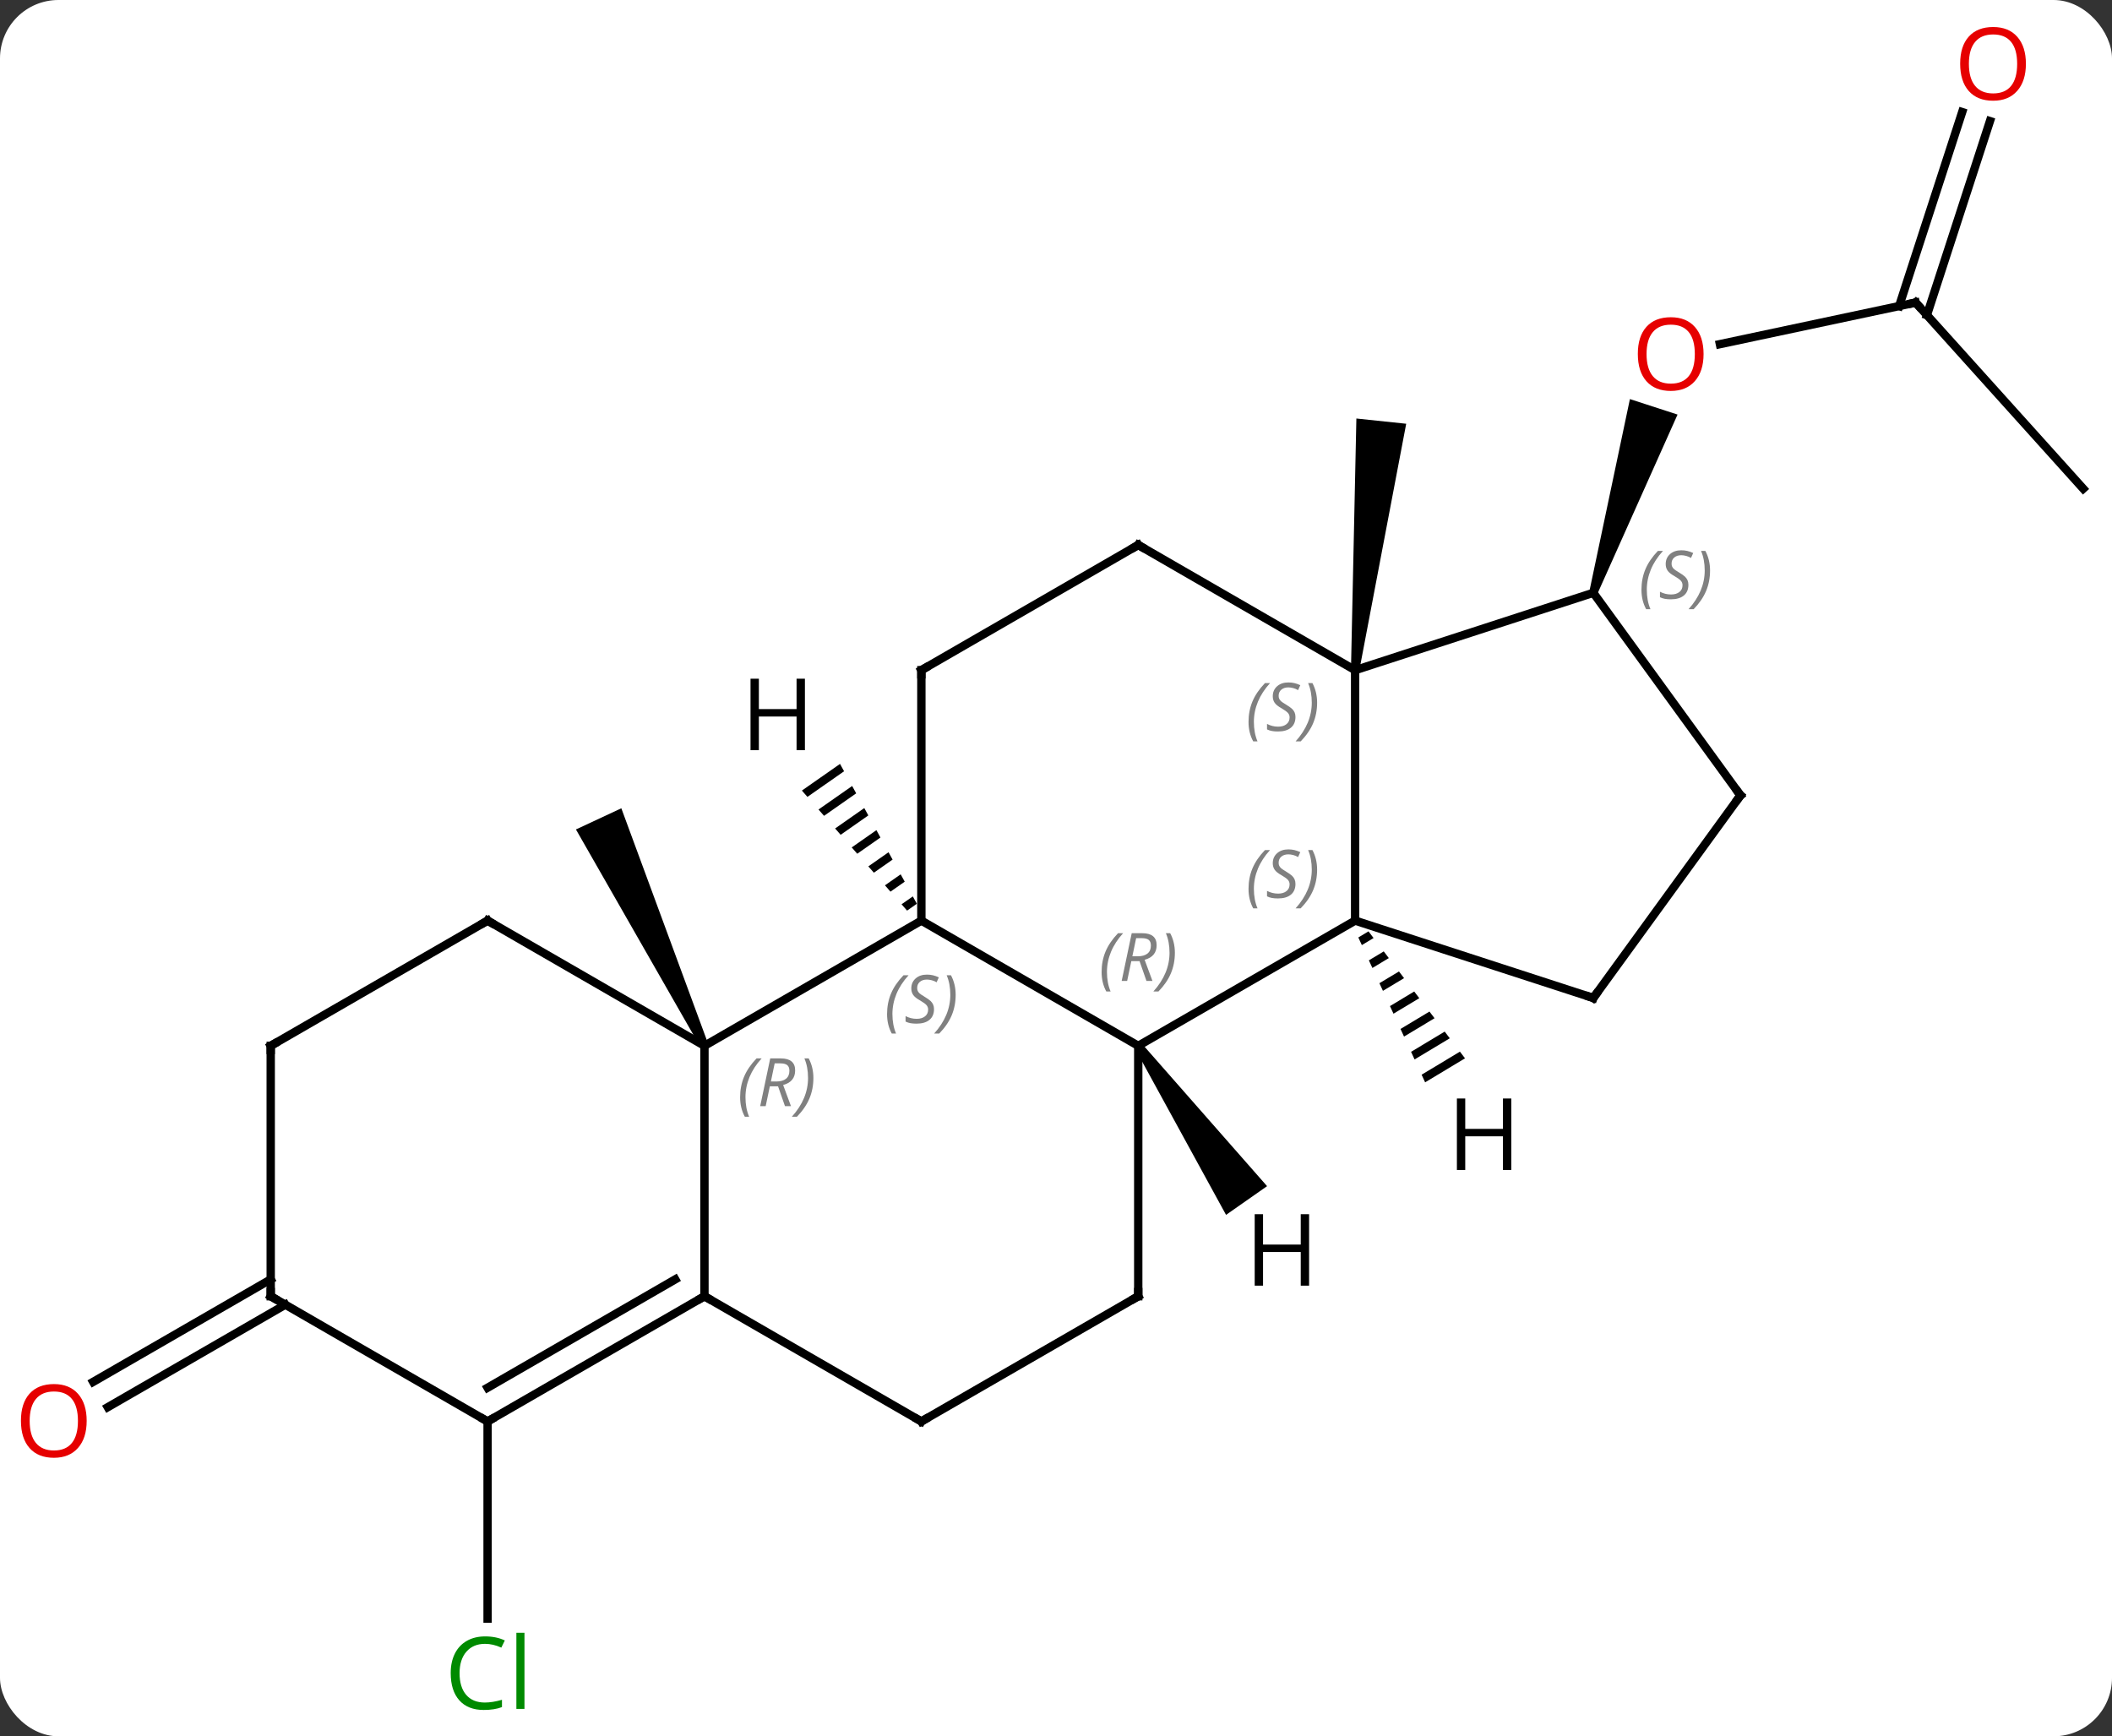 <svg width="253" viewBox="0 0 253 208" style="fill-opacity:1; color-rendering:auto; color-interpolation:auto; text-rendering:auto; stroke:black; stroke-linecap:square; stroke-miterlimit:10; shape-rendering:auto; stroke-opacity:1; fill:black; stroke-dasharray:none; font-weight:normal; stroke-width:1; font-family:'Open Sans'; font-style:normal; stroke-linejoin:miter; font-size:12; stroke-dashoffset:0; image-rendering:auto;" height="208" class="cas-substance-image" xmlns:xlink="http://www.w3.org/1999/xlink" xmlns="http://www.w3.org/2000/svg"><rect x="0" y="0" width="253" height="208" fill="#333333" stroke="none"/><svg class="cas-substance-single-component"><rect y="0" x="0" width="253" stroke="none" ry="7" rx="7" height="208" fill="white" class="cas-substance-group"/><svg y="0" x="0" width="253" viewBox="0 0 253 208" style="fill:black;" height="208" class="cas-substance-single-component-image"><svg><g><g transform="translate(128,104)" style="text-rendering:geometricPrecision; color-rendering:optimizeQuality; color-interpolation:linearRGB; stroke-linecap:butt; image-rendering:optimizeQuality;"><path style="stroke:none;" d="M-43.158 21.074 L-44.064 21.496 L-59.008 -4.636 L-53.57 -7.172 Z"/><path style="stroke:none;" d="M34.829 -23.663 L33.835 -23.767 L34.483 -53.864 L40.451 -53.236 Z"/><line y2="66.285" y1="89.899" x2="-69.591" x1="-69.591" style="fill:none;"/><line y2="-67.755" y1="-62.771" x2="101.478" x1="78.029" style="fill:none;"/><path style="stroke:none;" d="M63.34 -32.831 L62.389 -33.139 L67.25 -56.191 L72.957 -54.337 Z"/><line y2="-45.459" y1="-67.755" x2="121.554" x1="101.478" style="fill:none;"/><line y2="-89.49" y1="-66.253" x2="110.38" x1="102.83" style="fill:none;"/><line y2="-90.572" y1="-67.335" x2="107.052" x1="99.501" style="fill:none;"/><line y2="52.295" y1="64.575" x2="-93.821" x1="-115.091" style="fill:none;"/><line y2="49.264" y1="61.544" x2="-95.571" x1="-116.841" style="fill:none;"/><line y2="21.285" y1="6.285" x2="8.352" x1="-17.628" style="fill:none;"/><line y2="21.285" y1="6.285" x2="-43.611" x1="-17.628" style="fill:none;"/><line y2="-23.715" y1="6.285" x2="-17.628" x1="-17.628" style="fill:none;"/><line y2="6.285" y1="21.285" x2="34.332" x1="8.352" style="fill:none;"/><line y2="51.285" y1="21.285" x2="8.352" x1="8.352" style="fill:none;"/><line y2="51.285" y1="21.285" x2="-43.611" x1="-43.611" style="fill:none;"/><line y2="6.285" y1="21.285" x2="-69.591" x1="-43.611" style="fill:none;"/><line y2="-38.715" y1="-23.715" x2="8.352" x1="-17.628" style="fill:none;"/><line y2="-23.715" y1="6.285" x2="34.332" x1="34.332" style="fill:none;"/><line y2="15.555" y1="6.285" x2="62.865" x1="34.332" style="fill:none;"/><line y2="66.285" y1="51.285" x2="-17.628" x1="8.352" style="fill:none;"/><line y2="66.285" y1="51.285" x2="-17.628" x1="-43.611" style="fill:none;"/><line y2="66.285" y1="51.285" x2="-69.591" x1="-43.611" style="fill:none;"/><line y2="62.244" y1="49.264" x2="-69.591" x1="-47.111" style="fill:none;"/><line y2="21.285" y1="6.285" x2="-95.571" x1="-69.591" style="fill:none;"/><line y2="-23.715" y1="-38.715" x2="34.332" x1="8.352" style="fill:none;"/><line y2="-32.985" y1="-23.715" x2="62.865" x1="34.332" style="fill:none;"/><line y2="-8.715" y1="15.555" x2="80.496" x1="62.865" style="fill:none;"/><line y2="51.285" y1="66.285" x2="-95.571" x1="-69.591" style="fill:none;"/><line y2="51.285" y1="21.285" x2="-95.571" x1="-95.571" style="fill:none;"/><line y2="-8.715" y1="-32.985" x2="80.496" x1="62.865" style="fill:none;"/><path style="stroke:none;" d="M-27.373 -12.488 L-31.939 -9.293 L-31.939 -9.293 L-31.276 -8.536 L-31.276 -8.536 L-26.888 -11.606 L-27.373 -12.488 ZM-25.919 -9.842 L-29.95 -7.023 L-29.95 -7.023 L-29.286 -6.266 L-29.286 -6.266 L-25.435 -8.961 L-25.435 -8.961 L-25.919 -9.842 ZM-24.466 -7.197 L-27.96 -4.752 L-27.297 -3.995 L-23.982 -6.315 L-24.466 -7.197 ZM-23.013 -4.551 L-25.971 -2.482 L-25.308 -1.725 L-22.529 -3.669 L-23.013 -4.551 ZM-21.56 -1.905 L-23.981 -0.211 L-23.318 0.545 L-21.075 -1.024 L-21.56 -1.905 ZM-20.107 0.74 L-21.992 2.059 L-21.992 2.059 L-21.329 2.816 L-19.622 1.622 L-20.107 0.74 ZM-18.653 3.386 L-20.002 4.33 L-20.002 4.33 L-19.339 5.086 L-18.169 4.268 L-18.653 3.386 Z"/><path style="stroke:none;" d="M7.942 21.572 L8.762 20.998 L23.785 38.096 L18.87 41.537 Z"/><path style="stroke:none;" d="M35.935 7.572 L34.716 8.305 L34.716 8.305 L35.138 9.219 L36.543 8.373 L35.935 7.572 ZM37.761 9.974 L35.98 11.045 L36.401 11.959 L38.369 10.775 L37.761 9.974 ZM39.586 12.376 L37.243 13.785 L37.664 14.698 L40.195 13.177 L40.195 13.177 L39.586 12.376 ZM41.412 14.778 L38.507 16.525 L38.928 17.438 L42.02 15.578 L41.412 14.778 ZM43.237 17.18 L39.77 19.265 L40.191 20.178 L43.846 17.98 L43.846 17.98 L43.237 17.18 ZM45.063 19.581 L41.034 22.005 L41.455 22.918 L41.455 22.918 L45.671 20.382 L45.671 20.382 L45.063 19.581 ZM46.888 21.983 L42.297 24.745 L42.297 24.745 L42.718 25.658 L47.497 22.784 L46.888 21.983 Z"/></g><g transform="translate(128,104)" style="fill:rgb(0,138,0); text-rendering:geometricPrecision; color-rendering:optimizeQuality; image-rendering:optimizeQuality; font-family:'Open Sans'; stroke:rgb(0,138,0); color-interpolation:linearRGB;"><path style="stroke:none;" d="M-69.9 92.926 Q-71.306 92.926 -72.126 93.863 Q-72.947 94.801 -72.947 96.441 Q-72.947 98.113 -72.157 99.035 Q-71.368 99.957 -69.915 99.957 Q-69.009 99.957 -67.868 99.629 L-67.868 100.504 Q-68.759 100.847 -70.056 100.847 Q-71.947 100.847 -72.978 99.691 Q-74.009 98.535 -74.009 96.426 Q-74.009 95.097 -73.517 94.105 Q-73.025 93.113 -72.087 92.574 Q-71.15 92.035 -69.884 92.035 Q-68.54 92.035 -67.525 92.519 L-67.947 93.379 Q-68.931 92.926 -69.9 92.926 ZM-65.173 100.722 L-66.142 100.722 L-66.142 91.597 L-65.173 91.597 L-65.173 100.722 Z"/><path style="fill:rgb(230,0,0); stroke:none;" d="M76.073 -61.588 Q76.073 -59.526 75.033 -58.346 Q73.994 -57.166 72.151 -57.166 Q70.26 -57.166 69.229 -58.331 Q68.198 -59.495 68.198 -61.604 Q68.198 -63.698 69.229 -64.846 Q70.26 -65.995 72.151 -65.995 Q74.01 -65.995 75.041 -64.823 Q76.073 -63.651 76.073 -61.588 ZM69.244 -61.588 Q69.244 -59.854 69.987 -58.948 Q70.729 -58.041 72.151 -58.041 Q73.573 -58.041 74.299 -58.94 Q75.026 -59.838 75.026 -61.588 Q75.026 -63.323 74.299 -64.213 Q73.573 -65.104 72.151 -65.104 Q70.729 -65.104 69.987 -64.206 Q69.244 -63.307 69.244 -61.588 Z"/></g><g transform="translate(128,104)" style="stroke-linecap:butt; text-rendering:geometricPrecision; color-rendering:optimizeQuality; image-rendering:optimizeQuality; font-family:'Open Sans'; color-interpolation:linearRGB; stroke-miterlimit:5;"><path style="fill:none;" d="M100.989 -67.651 L101.478 -67.755 L101.813 -67.383"/><path style="fill:rgb(230,0,0); stroke:none;" d="M114.686 -96.355 Q114.686 -94.293 113.646 -93.113 Q112.607 -91.933 110.764 -91.933 Q108.873 -91.933 107.842 -93.097 Q106.811 -94.262 106.811 -96.371 Q106.811 -98.465 107.842 -99.613 Q108.873 -100.762 110.764 -100.762 Q112.623 -100.762 113.654 -99.59 Q114.686 -98.418 114.686 -96.355 ZM107.857 -96.355 Q107.857 -94.621 108.6 -93.715 Q109.342 -92.808 110.764 -92.808 Q112.186 -92.808 112.912 -93.707 Q113.639 -94.605 113.639 -96.355 Q113.639 -98.09 112.912 -98.98 Q112.186 -99.871 110.764 -99.871 Q109.342 -99.871 108.6 -98.972 Q107.857 -98.074 107.857 -96.355 Z"/><path style="fill:rgb(230,0,0); stroke:none;" d="M-117.617 66.215 Q-117.617 68.277 -118.656 69.457 Q-119.695 70.637 -121.538 70.637 Q-123.429 70.637 -124.46 69.472 Q-125.492 68.308 -125.492 66.199 Q-125.492 64.105 -124.46 62.957 Q-123.429 61.808 -121.538 61.808 Q-119.679 61.808 -118.648 62.98 Q-117.617 64.152 -117.617 66.215 ZM-124.445 66.215 Q-124.445 67.949 -123.702 68.855 Q-122.96 69.762 -121.538 69.762 Q-120.117 69.762 -119.39 68.863 Q-118.663 67.965 -118.663 66.215 Q-118.663 64.48 -119.39 63.59 Q-120.117 62.699 -121.538 62.699 Q-122.96 62.699 -123.702 63.597 Q-124.445 64.496 -124.445 66.215 Z"/></g><g transform="translate(128,104)" style="stroke-linecap:butt; font-size:8.4px; fill:gray; text-rendering:geometricPrecision; image-rendering:optimizeQuality; color-rendering:optimizeQuality; font-family:'Open Sans'; font-style:italic; stroke:gray; color-interpolation:linearRGB; stroke-miterlimit:5;"><path style="stroke:none;" d="M-21.737 17.488 Q-21.737 16.16 -21.268 15.035 Q-20.799 13.91 -19.768 12.832 L-19.159 12.832 Q-20.127 13.894 -20.612 15.066 Q-21.096 16.238 -21.096 17.473 Q-21.096 18.801 -20.659 19.816 L-21.174 19.816 Q-21.737 18.785 -21.737 17.488 ZM-16.114 16.894 Q-16.114 17.723 -16.661 18.176 Q-17.208 18.629 -18.208 18.629 Q-18.614 18.629 -18.927 18.574 Q-19.239 18.519 -19.52 18.379 L-19.52 17.723 Q-18.895 18.051 -18.192 18.051 Q-17.567 18.051 -17.192 17.754 Q-16.817 17.457 -16.817 16.941 Q-16.817 16.629 -17.02 16.402 Q-17.224 16.176 -17.786 15.848 Q-18.38 15.519 -18.606 15.191 Q-18.833 14.863 -18.833 14.41 Q-18.833 13.676 -18.317 13.215 Q-17.802 12.754 -16.958 12.754 Q-16.583 12.754 -16.247 12.832 Q-15.911 12.91 -15.536 13.082 L-15.802 13.676 Q-16.052 13.519 -16.372 13.433 Q-16.692 13.348 -16.958 13.348 Q-17.489 13.348 -17.809 13.621 Q-18.13 13.894 -18.13 14.363 Q-18.13 14.566 -18.059 14.715 Q-17.989 14.863 -17.849 14.996 Q-17.708 15.129 -17.286 15.379 Q-16.724 15.723 -16.52 15.918 Q-16.317 16.113 -16.216 16.348 Q-16.114 16.582 -16.114 16.894 ZM-13.52 15.176 Q-13.52 16.504 -13.996 17.637 Q-14.473 18.769 -15.489 19.816 L-16.098 19.816 Q-14.16 17.66 -14.16 15.176 Q-14.16 13.848 -14.598 12.832 L-14.082 12.832 Q-13.52 13.894 -13.52 15.176 Z"/><path style="stroke:none;" d="M3.963 12.449 Q3.963 11.121 4.432 9.996 Q4.901 8.871 5.932 7.793 L6.542 7.793 Q5.573 8.855 5.088 10.027 Q4.604 11.199 4.604 12.433 Q4.604 13.762 5.042 14.777 L4.526 14.777 Q3.963 13.746 3.963 12.449 ZM7.523 11.137 L7.023 13.512 L6.367 13.512 L7.57 7.793 L8.82 7.793 Q10.555 7.793 10.555 9.23 Q10.555 10.59 9.117 10.98 L10.055 13.512 L9.336 13.512 L8.508 11.137 L7.523 11.137 ZM8.101 8.387 Q7.711 10.308 7.648 10.558 L8.305 10.558 Q9.055 10.558 9.461 10.23 Q9.867 9.902 9.867 9.277 Q9.867 8.808 9.609 8.598 Q9.351 8.387 8.758 8.387 L8.101 8.387 ZM12.741 10.137 Q12.741 11.465 12.264 12.598 Q11.787 13.73 10.772 14.777 L10.162 14.777 Q12.1 12.621 12.1 10.137 Q12.1 8.808 11.662 7.793 L12.178 7.793 Q12.741 8.855 12.741 10.137 Z"/><path style="stroke:none;" d="M-39.34 27.449 Q-39.34 26.121 -38.871 24.996 Q-38.402 23.871 -37.371 22.793 L-36.761 22.793 Q-37.73 23.855 -38.215 25.027 Q-38.699 26.199 -38.699 27.434 Q-38.699 28.762 -38.261 29.777 L-38.777 29.777 Q-39.34 28.746 -39.34 27.449 ZM-35.779 26.137 L-36.279 28.512 L-36.936 28.512 L-35.733 22.793 L-34.483 22.793 Q-32.748 22.793 -32.748 24.23 Q-32.748 25.59 -34.186 25.98 L-33.248 28.512 L-33.967 28.512 L-34.795 26.137 L-35.779 26.137 ZM-35.201 23.387 Q-35.592 25.309 -35.654 25.559 L-34.998 25.559 Q-34.248 25.559 -33.842 25.23 Q-33.436 24.902 -33.436 24.277 Q-33.436 23.809 -33.694 23.598 Q-33.951 23.387 -34.545 23.387 L-35.201 23.387 ZM-30.562 25.137 Q-30.562 26.465 -31.039 27.598 Q-31.515 28.73 -32.531 29.777 L-33.14 29.777 Q-31.203 27.621 -31.203 25.137 Q-31.203 23.809 -31.64 22.793 L-31.125 22.793 Q-30.562 23.855 -30.562 25.137 Z"/><path style="fill:none; stroke:black;" d="M-17.628 -23.215 L-17.628 -23.715 L-17.195 -23.965"/><path style="stroke:none;" d="M21.563 2.488 Q21.563 1.16 22.032 0.035 Q22.501 -1.09 23.532 -2.168 L24.141 -2.168 Q23.173 -1.106 22.688 0.066 Q22.204 1.238 22.204 2.473 Q22.204 3.801 22.641 4.816 L22.126 4.816 Q21.563 3.785 21.563 2.488 ZM27.186 1.894 Q27.186 2.723 26.639 3.176 Q26.092 3.629 25.092 3.629 Q24.686 3.629 24.373 3.574 Q24.061 3.519 23.779 3.379 L23.779 2.723 Q24.404 3.051 25.108 3.051 Q25.733 3.051 26.108 2.754 Q26.483 2.457 26.483 1.941 Q26.483 1.629 26.279 1.402 Q26.076 1.176 25.514 0.848 Q24.92 0.519 24.694 0.191 Q24.467 -0.137 24.467 -0.59 Q24.467 -1.324 24.983 -1.785 Q25.498 -2.246 26.342 -2.246 Q26.717 -2.246 27.053 -2.168 Q27.389 -2.09 27.764 -1.918 L27.498 -1.324 Q27.248 -1.481 26.928 -1.567 Q26.608 -1.652 26.342 -1.652 Q25.811 -1.652 25.49 -1.379 Q25.17 -1.106 25.17 -0.637 Q25.17 -0.434 25.24 -0.285 Q25.311 -0.137 25.451 -0.004 Q25.592 0.129 26.014 0.379 Q26.576 0.723 26.779 0.918 Q26.983 1.113 27.084 1.348 Q27.186 1.582 27.186 1.894 ZM29.78 0.176 Q29.78 1.504 29.304 2.637 Q28.827 3.769 27.811 4.816 L27.202 4.816 Q29.14 2.66 29.14 0.176 Q29.14 -1.152 28.702 -2.168 L29.218 -2.168 Q29.78 -1.106 29.78 0.176 Z"/><path style="fill:none; stroke:black;" d="M8.352 50.785 L8.352 51.285 L7.919 51.535"/><path style="fill:none; stroke:black;" d="M-44.044 51.535 L-43.611 51.285 L-43.178 51.535"/><path style="fill:none; stroke:black;" d="M-69.158 6.535 L-69.591 6.285 L-70.024 6.535"/><path style="fill:none; stroke:black;" d="M7.919 -38.465 L8.352 -38.715 L8.785 -38.465"/><path style="stroke:none;" d="M21.563 -17.512 Q21.563 -18.84 22.032 -19.965 Q22.501 -21.09 23.532 -22.168 L24.141 -22.168 Q23.173 -21.106 22.688 -19.934 Q22.204 -18.762 22.204 -17.528 Q22.204 -16.199 22.641 -15.184 L22.126 -15.184 Q21.563 -16.215 21.563 -17.512 ZM27.186 -18.106 Q27.186 -17.278 26.639 -16.824 Q26.092 -16.371 25.092 -16.371 Q24.686 -16.371 24.373 -16.426 Q24.061 -16.481 23.779 -16.621 L23.779 -17.278 Q24.404 -16.949 25.108 -16.949 Q25.733 -16.949 26.108 -17.246 Q26.483 -17.543 26.483 -18.059 Q26.483 -18.371 26.279 -18.598 Q26.076 -18.824 25.514 -19.153 Q24.92 -19.481 24.694 -19.809 Q24.467 -20.137 24.467 -20.59 Q24.467 -21.324 24.983 -21.785 Q25.498 -22.246 26.342 -22.246 Q26.717 -22.246 27.053 -22.168 Q27.389 -22.09 27.764 -21.918 L27.498 -21.324 Q27.248 -21.481 26.928 -21.567 Q26.608 -21.653 26.342 -21.653 Q25.811 -21.653 25.49 -21.379 Q25.17 -21.106 25.17 -20.637 Q25.17 -20.434 25.24 -20.285 Q25.311 -20.137 25.451 -20.004 Q25.592 -19.871 26.014 -19.621 Q26.576 -19.278 26.779 -19.082 Q26.983 -18.887 27.084 -18.653 Q27.186 -18.418 27.186 -18.106 ZM29.78 -19.824 Q29.78 -18.496 29.304 -17.363 Q28.827 -16.231 27.811 -15.184 L27.202 -15.184 Q29.14 -17.34 29.14 -19.824 Q29.14 -21.153 28.702 -22.168 L29.218 -22.168 Q29.78 -21.106 29.78 -19.824 Z"/><path style="fill:none; stroke:black;" d="M62.389 15.4 L62.865 15.555 L63.159 15.15"/><path style="fill:none; stroke:black;" d="M-17.195 66.035 L-17.628 66.285 L-18.061 66.035"/><path style="fill:none; stroke:black;" d="M-69.158 66.035 L-69.591 66.285 L-70.024 66.035"/><path style="fill:none; stroke:black;" d="M-95.138 21.035 L-95.571 21.285 L-95.571 21.785"/><path style="stroke:none;" d="M68.633 -33.346 Q68.633 -34.674 69.102 -35.799 Q69.571 -36.924 70.602 -38.002 L71.212 -38.002 Q70.243 -36.94 69.758 -35.768 Q69.274 -34.596 69.274 -33.362 Q69.274 -32.034 69.712 -31.018 L69.196 -31.018 Q68.633 -32.049 68.633 -33.346 ZM74.256 -33.94 Q74.256 -33.112 73.709 -32.659 Q73.162 -32.205 72.162 -32.205 Q71.756 -32.205 71.443 -32.26 Q71.131 -32.315 70.85 -32.455 L70.85 -33.112 Q71.475 -32.784 72.178 -32.784 Q72.803 -32.784 73.178 -33.08 Q73.553 -33.377 73.553 -33.893 Q73.553 -34.205 73.35 -34.432 Q73.147 -34.659 72.584 -34.987 Q71.99 -35.315 71.764 -35.643 Q71.537 -35.971 71.537 -36.424 Q71.537 -37.159 72.053 -37.62 Q72.568 -38.08 73.412 -38.08 Q73.787 -38.08 74.123 -38.002 Q74.459 -37.924 74.834 -37.752 L74.568 -37.159 Q74.318 -37.315 73.998 -37.401 Q73.678 -37.487 73.412 -37.487 Q72.881 -37.487 72.561 -37.213 Q72.24 -36.94 72.24 -36.471 Q72.24 -36.268 72.311 -36.12 Q72.381 -35.971 72.522 -35.838 Q72.662 -35.705 73.084 -35.455 Q73.647 -35.112 73.85 -34.916 Q74.053 -34.721 74.154 -34.487 Q74.256 -34.252 74.256 -33.94 ZM76.85 -35.659 Q76.85 -34.33 76.374 -33.198 Q75.897 -32.065 74.882 -31.018 L74.272 -31.018 Q76.21 -33.174 76.21 -35.659 Q76.21 -36.987 75.772 -38.002 L76.288 -38.002 Q76.85 -36.94 76.85 -35.659 Z"/><path style="fill:none; stroke:black;" d="M80.202 -8.31 L80.496 -8.715 L80.202 -9.12"/><path style="fill:none; stroke:black;" d="M-95.138 51.535 L-95.571 51.285 L-95.571 50.785"/></g><g transform="translate(128,104)" style="stroke-linecap:butt; text-rendering:geometricPrecision; color-rendering:optimizeQuality; image-rendering:optimizeQuality; font-family:'Open Sans'; color-interpolation:linearRGB; stroke-miterlimit:5;"><path style="stroke:none;" d="M-31.578 -14.132 L-32.578 -14.132 L-32.578 -18.163 L-37.094 -18.163 L-37.094 -14.132 L-38.094 -14.132 L-38.094 -22.694 L-37.094 -22.694 L-37.094 -19.054 L-32.578 -19.054 L-32.578 -22.694 L-31.578 -22.694 L-31.578 -14.132 Z"/><path style="stroke:none;" d="M28.818 50.017 L27.818 50.017 L27.818 45.986 L23.302 45.986 L23.302 50.017 L22.302 50.017 L22.302 41.455 L23.302 41.455 L23.302 45.095 L27.818 45.095 L27.818 41.455 L28.818 41.455 L28.818 50.017 Z"/><path style="stroke:none;" d="M53.04 36.157 L52.04 36.157 L52.04 32.126 L47.524 32.126 L47.524 36.157 L46.524 36.157 L46.524 27.595 L47.524 27.595 L47.524 31.235 L52.04 31.235 L52.04 27.595 L53.04 27.595 L53.04 36.157 Z"/></g></g></svg></svg></svg></svg>